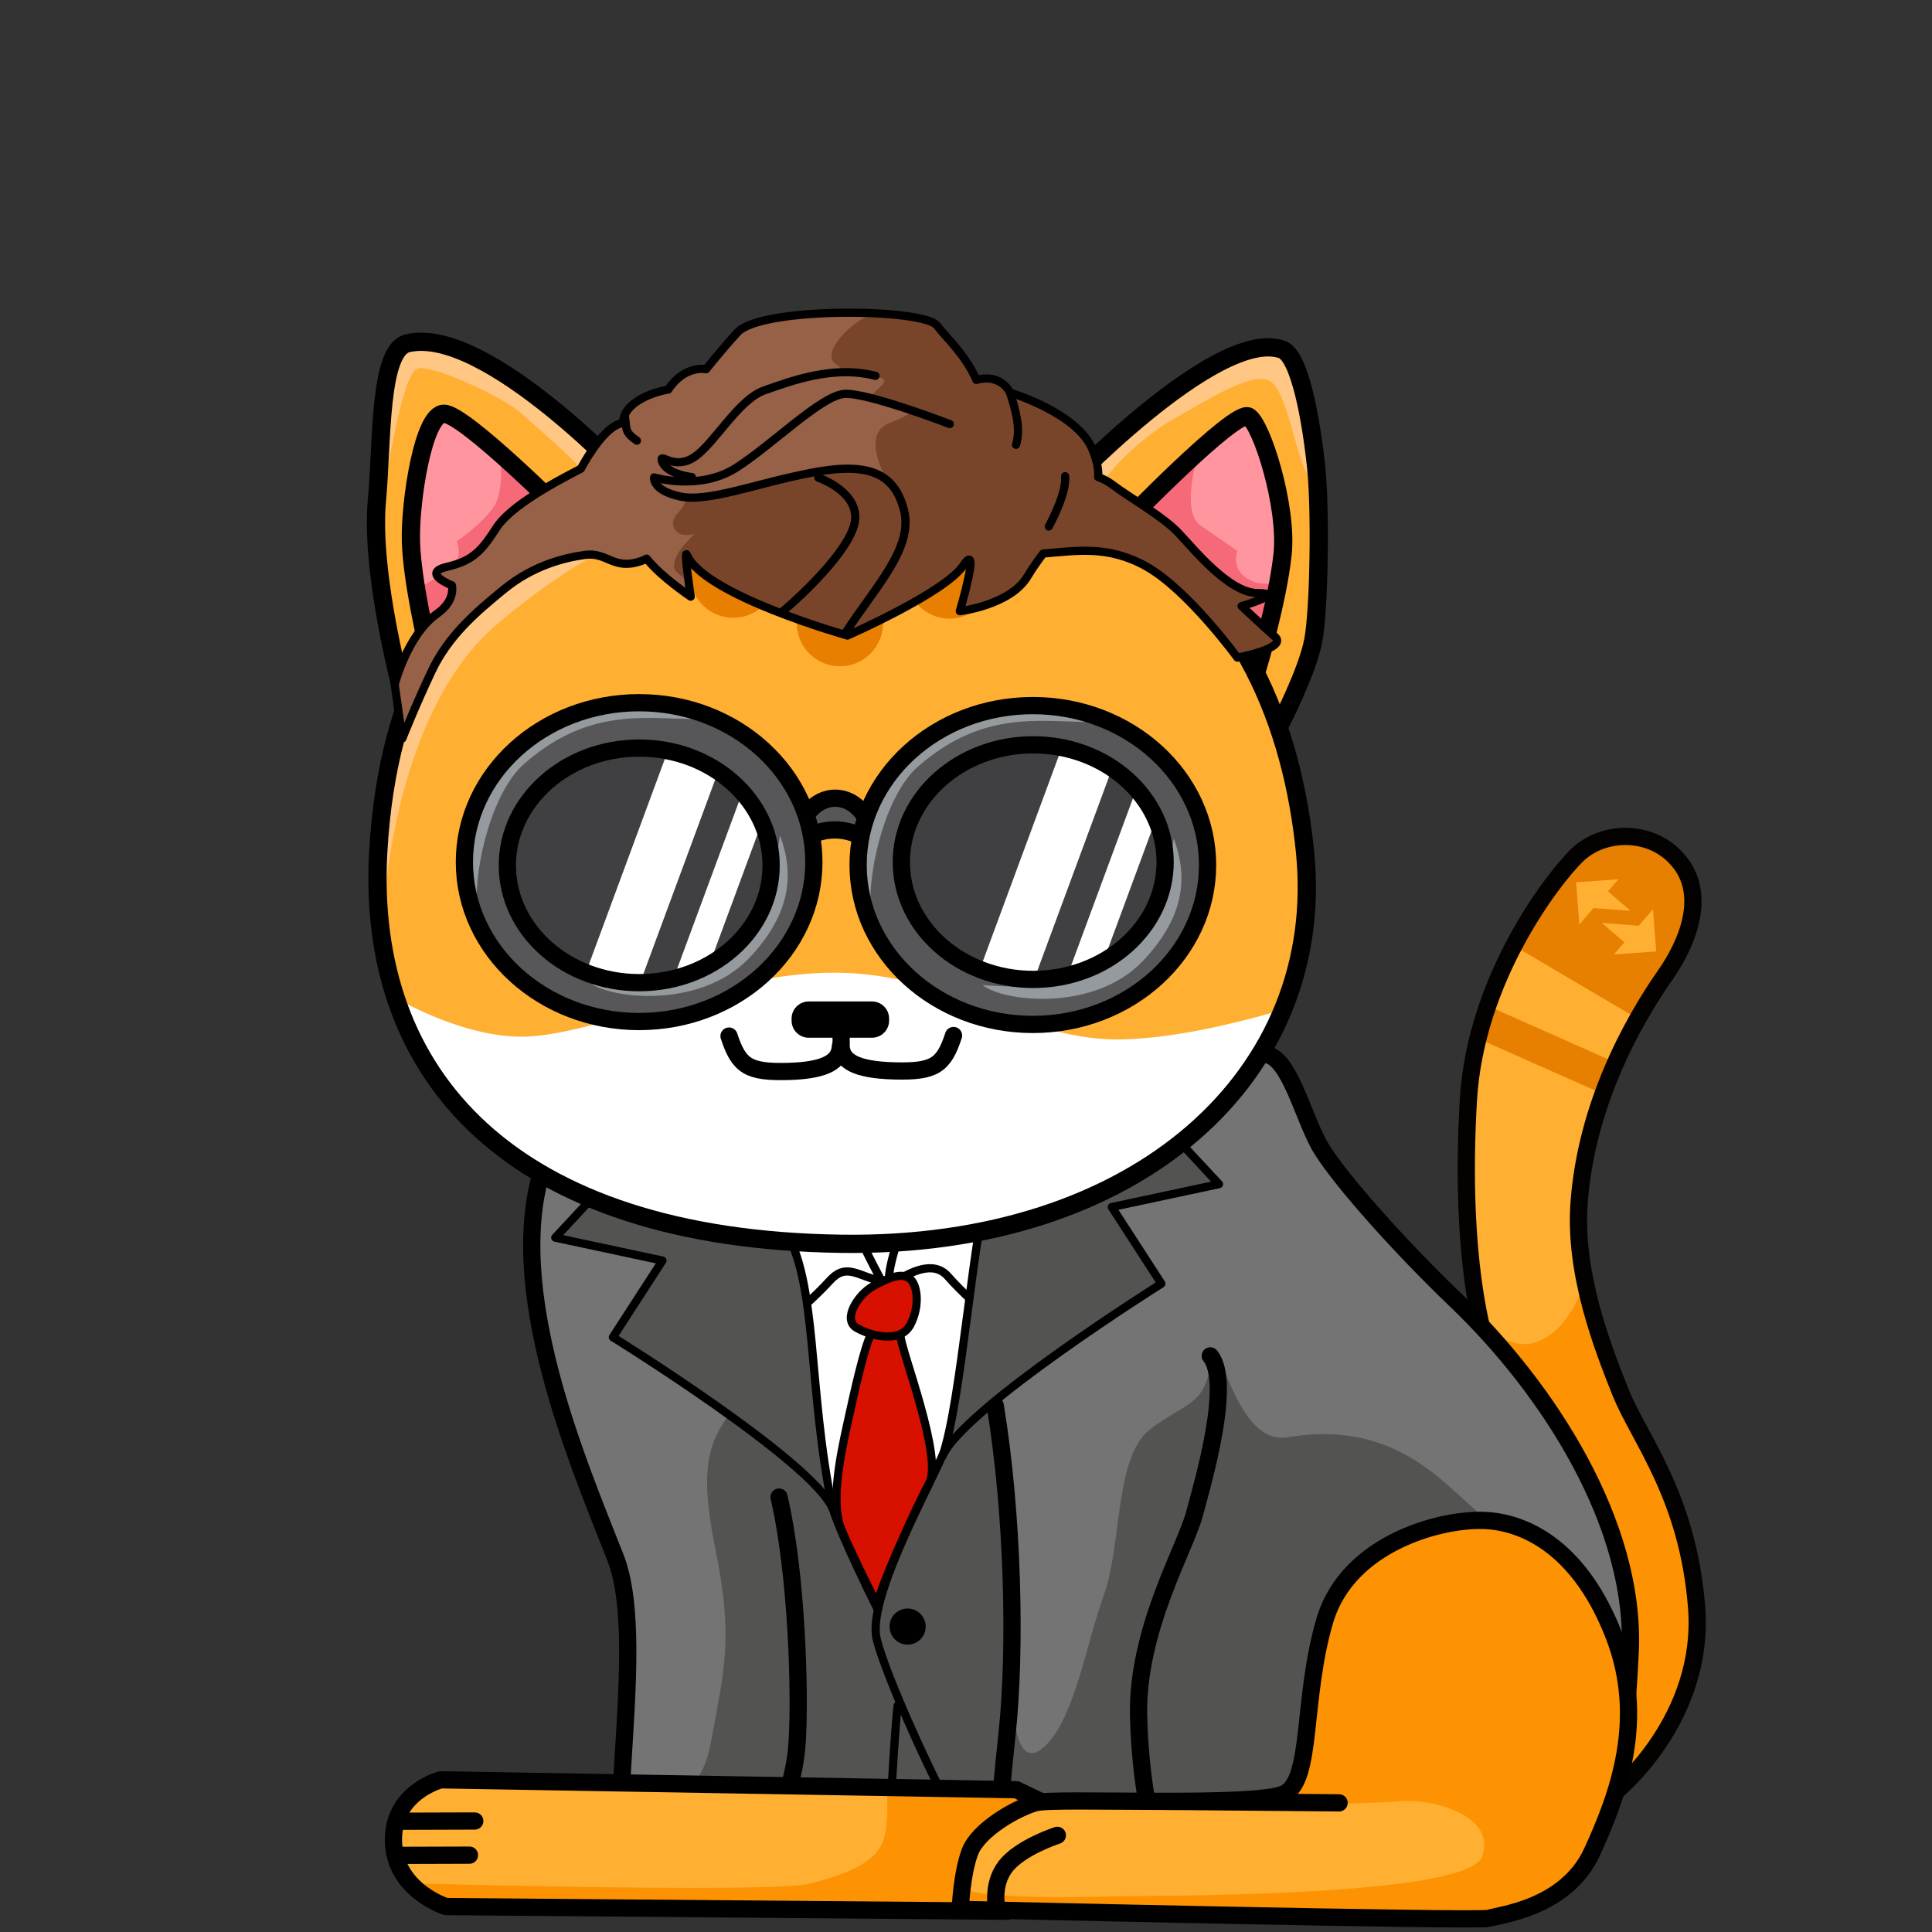 <?xml version="1.0" encoding="UTF-8" standalone="no"?><!DOCTYPE svg PUBLIC "-//W3C//DTD SVG 1.1//EN" "http://www.w3.org/Graphics/SVG/1.1/DTD/svg11.dtd"><svg width="100%" height="100%" viewBox="0 0 250 250" version="1.1" xmlns="http://www.w3.org/2000/svg" xmlns:xlink="http://www.w3.org/1999/xlink" xml:space="preserve" xmlns:serif="http://www.serif.com/" style="fill-rule:evenodd;clip-rule:evenodd;stroke-linecap:round;stroke-linejoin:round;stroke-miterlimit:1.5;"><rect x="0" y="0" width="250" height="250" fill="#333333" stroke="none"/><rect id="zeek-banker" x="0" y="0" width="250" height="250" style="fill:none;"/><g id="Zeek"><path id="Tail" d="M209.219,231.689c0,-0 11.439,-9.294 10.32,-23.703c-1.119,-14.41 -7.481,-21.917 -9.833,-27.807c-2.352,-5.89 -6.06,-15.38 -5.369,-24.597c0.926,-12.342 6.633,-22.971 11.186,-29.473c2.567,-3.665 6.076,-10.895 0.796,-15.643c-3.501,-3.15 -9.129,-2.881 -12.31,0.261c-3.181,3.141 -13.081,15.995 -14,31.618c-1.201,20.399 1.778,33.807 5.18,38.268c3.402,4.462 12.942,21.767 12.506,27.236c-0.436,5.469 1.524,23.84 1.524,23.84Z" style="fill:#fd9203;"/><clipPath id="_clip1"><path id="Tail1" serif:id="Tail" d="M209.219,231.689c0,-0 11.439,-9.294 10.32,-23.703c-1.119,-14.41 -7.481,-21.917 -9.833,-27.807c-2.352,-5.89 -6.06,-15.38 -5.369,-24.597c0.926,-12.342 6.633,-22.971 11.186,-29.473c2.567,-3.665 6.076,-10.895 0.796,-15.643c-3.501,-3.15 -9.129,-2.881 -12.31,0.261c-3.181,3.141 -13.081,15.995 -14,31.618c-1.201,20.399 1.778,33.807 5.18,38.268c3.402,4.462 12.942,21.767 12.506,27.236c-0.436,5.469 1.524,23.84 1.524,23.84Z"/></clipPath><g clip-path="url(#_clip1)"><path d="M190.373,170.083c3.77,3.501 6.993,5.477 10.865,2.117c3.872,-3.359 5.826,-12.246 6.725,-15.364c0.898,-3.118 6.632,-20.482 10.661,-24.901c4.03,-4.418 9.245,-29.911 0.778,-31.278c-8.466,-1.367 -20.581,1.267 -27.214,10.762c-6.632,9.495 -5.585,55.163 -1.815,58.664Z" style="fill:#ffaf32;"/><path d="M194.541,121.581l19.674,11.596c0,0 17.729,-23.517 6.456,-27.802c-11.272,-4.285 -18.803,2.026 -21.906,5.819c-3.103,3.793 -4.224,10.387 -4.224,10.387Z" style="fill:#e77f00;"/><path d="M210.639,138.202l-1.773,3.994l-22.059,-9.792l1.773,-3.994l22.059,9.792Z" style="fill:#e77f00;"/><g><path d="M214.312,123.114l-0.414,-5.468l-1.85,2.143l-4.774,-0.371l2.92,2.52l-1.351,1.565l5.469,-0.389Z" style="fill:#ffaf32;"/><path d="M203.947,114.168l0.414,5.468l1.839,-2.131l4.789,0.355l-2.92,-2.52l1.351,-1.566l-5.473,0.394Z" style="fill:#ffaf32;"/></g></g><path id="Tail2" serif:id="Tail" d="M209.219,231.689c0,-0 11.439,-9.294 10.32,-23.703c-1.119,-14.41 -7.481,-21.917 -9.833,-27.807c-2.352,-5.89 -6.06,-15.38 -5.369,-24.597c0.926,-12.342 6.633,-22.971 11.186,-29.473c2.567,-3.665 6.076,-10.895 0.796,-15.643c-3.501,-3.15 -9.129,-2.881 -12.31,0.261c-3.181,3.141 -13.081,15.995 -14,31.618c-1.201,20.399 1.778,33.807 5.18,38.268c3.402,4.462 12.942,21.767 12.506,27.236c-0.436,5.469 1.524,23.84 1.524,23.84Z" style="fill:none;stroke:#040200;stroke-width:2.23px;"/><path id="Body" d="M137.003,246.249c-17.326,-0.251 -48.74,-0.664 -53.822,-0.737c-6.928,-0.099 1.218,-31.81 -3.533,-43.933c-4.75,-12.124 -14.675,-34.978 -9.276,-50.853c5.399,-15.875 36.509,-2.977 52.136,-6.169c15.628,-3.191 30.032,-8.981 41.226,-8.115c3.181,0.246 4.976,8.562 7.29,12.265c2.672,4.278 10.337,12.829 17.422,19.609c11.808,11.299 23.303,28.928 22.495,45.529c-0.807,16.602 -2.636,32.871 -26.399,32.763c-18.759,-0.086 -37.029,-0.207 -47.539,-0.359Z" style="fill:#535351;"/><clipPath id="_clip2"><path id="Body1" serif:id="Body" d="M137.003,246.249c-17.326,-0.251 -48.74,-0.664 -53.822,-0.737c-6.928,-0.099 1.218,-31.81 -3.533,-43.933c-4.75,-12.124 -14.675,-34.978 -9.276,-50.853c5.399,-15.875 36.509,-2.977 52.136,-6.169c15.628,-3.191 30.032,-8.981 41.226,-8.115c3.181,0.246 4.976,8.562 7.29,12.265c2.672,4.278 10.337,12.829 17.422,19.609c11.808,11.299 23.303,28.928 22.495,45.529c-0.807,16.602 -2.636,32.871 -26.399,32.763c-18.759,-0.086 -37.029,-0.207 -47.539,-0.359Z"/></clipPath><g clip-path="url(#_clip2)"><path d="M66.484,144.955c-2.594,5.636 -6.855,21.175 -3.816,28.961c3.038,7.787 4.26,13.439 10.467,19.524c6.206,6.086 6.78,19.674 7.058,24.576c0.278,4.902 -2.631,13.722 1.259,13.205c3.891,-0.517 8.874,3.368 10.541,-5.802c1.668,-9.17 2.965,-13.222 0.593,-24.893c-2.371,-11.671 -0.759,-14.722 3.742,-19.907c4.502,-5.186 23.428,9.587 26.548,4.902c6.012,-9.029 7.91,0.018 7.428,3.017c0,0 2.001,22.142 1.167,26.41c-0.833,4.269 -0.518,14.656 3.502,11.221c4.02,-3.434 5.52,-13.271 7.873,-19.79c2.353,-6.52 1.334,-17.874 6.002,-21.442c4.669,-3.568 6.929,-2.884 7.855,-8.57c0.926,-5.685 2.798,10.766 9.853,9.612c9.617,-1.573 15.694,1.692 20.788,6.194c5.095,4.502 12.264,11.538 16.988,14.356c4.724,2.817 8.726,12.804 8.726,12.804c-0,0 6.187,-24.942 -2.927,-37.731c-9.115,-12.788 -28.733,-43.049 -36.588,-47.934c-7.855,-4.886 -19.47,0.116 -19.47,0.116c-0,0 -84.996,5.536 -87.589,11.171Z" style="fill:#747474;"/><path d="M101.898,160.738c-1.108,2.14 4.294,30.122 4.294,30.122c1.57,5.921 4.069,11.552 7.326,16.945c0,0 3.196,-9.457 4.822,-11.926c1.626,-2.468 8.931,-20.766 9.643,-26.027c0.712,-5.261 5.586,-13.77 0.153,-14.913c-5.432,-1.143 -25.131,3.659 -26.238,5.799Z" style="fill:#fff;"/><path d="M112.721,172.614c-0.919,1.814 -2.147,7.36 -3.155,11.984c-0.81,3.716 -2.093,9.887 -0.72,13.239c1.374,3.353 4.736,9.956 4.736,9.956c-0.477,-0.778 5.257,-13.422 6.628,-15.8c1.897,-3.291 -3.639,-17.288 -3.678,-19.118c-0.038,-1.829 -2.893,-2.074 -3.811,-0.261Z" style="fill:#d81000;stroke:#000;stroke-width:1.06px;"/><path d="M128.781,181.882c2.315,14.017 2.712,31.607 1.521,42.599c-1.191,10.993 -0.648,9.349 -1.058,11.767c-0.41,2.417 14.145,5.764 14.145,5.764l6.815,-1.167c0,-0 -2.633,-7.718 -2.871,-18.817c-0.239,-11.099 6.007,-21.603 7.211,-26.057c1.205,-4.455 4.883,-17.078 2.065,-20.52" style="fill:none;stroke:#000;stroke-width:2.23px;"/><path d="M100.807,193.72c2.316,9.968 2.752,25.402 2.342,31.726c-0.41,6.324 -2.884,10.028 -2.884,10.028" style="fill:none;stroke:#000;stroke-width:2.23px;"/><path d="M115.736,165.913c1.939,-1.251 5.026,-2.907 6.905,-0.771c1.879,2.136 4.417,4.331 4.417,4.331l2.478,-12.756l-12.987,2.531c-0,0 -2.753,7.916 -0.813,6.665Z" style="fill:none;stroke:#000;stroke-width:1.06px;"/><path d="M114.119,165.857c-3.344,-0.898 -4.668,-2.431 -6.773,-0.112c-2.104,2.319 -4.406,4.149 -4.406,4.149l-1.604,-11.842l9.34,1.008c-0,0 1.849,3.818 3.443,6.797Z" style="fill:none;stroke:#000;stroke-width:1.06px;"/><path d="M112.901,166.482c-1.824,1.014 -3.972,4.242 -2.038,5.35c1.933,1.107 5.664,1.988 6.927,-0.391c1.264,-2.378 0.984,-5.28 -0.143,-6.047c-1.126,-0.766 -2.922,0.074 -4.746,1.088Z" style="fill:#d81000;stroke:#000;stroke-width:1.06px;"/><path d="M80.332,151.039l-8.482,9.111l13.873,2.967l-6.416,9.915c-0,0 25.837,16.015 28.43,22.172c-3.299,-15.923 -1.826,-29.41 -6.411,-36.491c-4.586,-7.08 -20.994,-7.674 -20.994,-7.674Z" style="fill:#535351;stroke:#000;stroke-width:1.06px;"/><path d="M149.256,144.114l8.483,9.111l-13.874,2.966l6.417,9.916c-0,-0 -25.744,16.186 -28.337,22.344c2.489,-7.004 3.97,-29.505 6.318,-36.663c2.628,-8.016 20.993,-7.674 20.993,-7.674Z" style="fill:#535351;stroke:#000;stroke-width:1.06px;"/><circle cx="117.447" cy="210.479" r="1.992" style="stroke:#000;stroke-width:0.69px;"/></g><path id="Body2" serif:id="Body" d="M137.003,246.249c-17.326,-0.251 -48.74,-0.664 -53.822,-0.737c-6.928,-0.099 1.218,-31.81 -3.533,-43.933c-4.75,-12.124 -14.675,-34.978 -9.276,-50.853c5.399,-15.875 36.509,-2.977 52.136,-6.169c15.628,-3.191 30.032,-8.981 41.226,-8.115c3.181,0.246 4.976,8.562 7.29,12.265c2.672,4.278 10.337,12.829 17.422,19.609c11.808,11.299 23.303,28.928 22.495,45.529c-0.807,16.602 -2.636,32.871 -26.399,32.763c-18.759,-0.086 -37.029,-0.207 -47.539,-0.359Z" style="fill:none;stroke:#000;stroke-width:2.23px;"/><path d="M121.979,188.28c-2.417,5.458 -9.826,18.864 -8.522,23.887c1.304,5.024 6.771,16.711 8.178,19.348" style="fill:none;stroke:#000;stroke-width:1.06px;"/><path d="M107.72,195.034c0.835,3.165 5.869,13.249 5.869,13.249" style="fill:none;stroke:#000;stroke-width:1.06px;"/><path id="Left-Leg" serif:id="Left Leg" d="M131.517,231.586l-74.476,-1.28c-0,-0 -6.267,1.599 -6.128,7.95c0.139,6.351 6.785,8.451 6.785,8.451l72.65,0.604l5.583,-13.596l-4.414,-2.129Z" style="fill:#fd9203;"/><clipPath id="_clip3"><path id="Left-Leg1" serif:id="Left Leg" d="M131.517,231.586l-74.476,-1.28c-0,-0 -6.267,1.599 -6.128,7.95c0.139,6.351 6.785,8.451 6.785,8.451l72.65,0.604l5.583,-13.596l-4.414,-2.129Z"/></clipPath><g clip-path="url(#_clip3)"><path d="M49.004,243.6c-0,0 50.612,1.446 55.721,0.159c5.11,-1.286 8.828,-2.862 9.662,-5.884c0.835,-3.022 0.222,-8.15 0.222,-8.15l-63.588,-3.551l-4.534,12.56l2.517,4.866Z" style="fill:#ffaf32;"/><path d="M60.746,240.055l-12.887,0.039" style="fill:none;stroke:#000;stroke-width:2.23px;"/><path d="M61.435,235.638l-12.887,0.04" style="fill:none;stroke:#000;stroke-width:2.23px;"/></g><path id="Left-Leg2" serif:id="Left Leg" d="M131.517,231.586l-74.476,-1.28c-0,-0 -6.267,1.599 -6.128,7.95c0.139,6.351 6.785,8.451 6.785,8.451l72.65,0.604l5.583,-13.596l-4.414,-2.129Z" style="fill:none;stroke:#000;stroke-width:2.23px;"/><path id="Right-Lef" serif:id="Right Lef" d="M192.352,196.759c-5.644,-0.345 -17.922,2.818 -20.915,12.921c-2.992,10.103 -1.57,20.56 -5.183,22.387c-3.614,1.827 -29.693,0.508 -32.226,1.199c-2.533,0.692 -7.422,3.496 -8.508,6.338c-1.086,2.843 -1.266,7.47 -1.266,7.47c-0,-0 67.367,1.588 68.463,1.152c1.095,-0.435 9.912,-1.208 13.298,-8.592c3.386,-7.384 7.014,-17.141 2.85,-27.936c-4.164,-10.794 -10.87,-14.593 -16.513,-14.939Z" style="fill:#fd9203;"/><clipPath id="_clip4"><path id="Right-Lef1" serif:id="Right Lef" d="M192.352,196.759c-5.644,-0.345 -17.922,2.818 -20.915,12.921c-2.992,10.103 -1.57,20.56 -5.183,22.387c-3.614,1.827 -29.693,0.508 -32.226,1.199c-2.533,0.692 -7.422,3.496 -8.508,6.338c-1.086,2.843 -1.266,7.47 -1.266,7.47c-0,-0 67.367,1.588 68.463,1.152c1.095,-0.435 9.912,-1.208 13.298,-8.592c3.386,-7.384 7.014,-17.141 2.85,-27.936c-4.164,-10.794 -10.87,-14.593 -16.513,-14.939Z"/></clipPath><g clip-path="url(#_clip4)"><path d="M124.517,244.104c0.729,1.633 14.709,1.442 19.426,1.294c4.717,-0.147 46.135,0.217 47.887,-5.224c1.751,-5.441 -6.722,-7.478 -10.731,-7.097c-4.009,0.382 -21.31,0.541 -24.383,0.808c-3.073,0.268 -21.038,-1.9 -23.592,-0.87c-2.555,1.03 -10.505,6.841 -8.607,11.089Z" style="fill:#ffaf32;"/><path d="M150.589,233.093l22.687,0.196" style="fill:none;stroke:#000;stroke-width:2.23px;"/><path d="M129.025,247.184c-0,0 -0.811,-3.162 1.071,-5.646c1.883,-2.484 6.725,-4.046 6.725,-4.046" style="fill:none;stroke:#000;stroke-width:2.23px;"/></g><path id="Right-Lef2" serif:id="Right Lef" d="M192.352,196.759c-5.644,-0.345 -17.922,2.818 -20.915,12.921c-2.992,10.103 -1.57,20.56 -5.183,22.387c-3.614,1.827 -29.693,0.508 -32.226,1.199c-2.533,0.692 -7.422,3.496 -8.508,6.338c-1.086,2.843 -1.266,7.47 -1.266,7.47c-0,-0 67.367,1.588 68.463,1.152c1.095,-0.435 9.912,-1.208 13.298,-8.592c3.386,-7.384 7.014,-17.141 2.85,-27.936c-4.164,-10.794 -10.87,-14.593 -16.513,-14.939Z" style="fill:none;stroke:#000;stroke-width:2.23px;"/><g id="Head"><g id="Face"><path id="Face-Colors" serif:id="Face Colors" d="M108.905,160.946c33.043,0.46 58.186,-16.973 59.816,-42.678c1.089,-17.185 -3.514,-24.5 -3.273,-25.03c2.817,-6.215 6.427,-10.392 5.854,-21.75c-0.488,-9.644 -1.174,-25.222 -6.419,-26.852c-5.767,-1.791 -28.687,18.624 -28.687,18.624c-0,0 -10.782,-3.776 -26.52,-4.235c-10.572,-0.308 -27.862,3.852 -27.862,3.852c0,-0 -20.663,-21.416 -28.881,-18.407c-5.305,1.942 -4.168,18.957 -3.928,28.327c0.192,7.45 2.816,16.882 2.825,19.824c0.01,2.943 -3.277,8.015 -3.001,24.201c0.501,29.245 27.033,43.665 60.076,44.124Z" style="fill:#ffaf32;"/><clipPath id="_clip5"><path id="Face-Colors1" serif:id="Face Colors" d="M108.905,160.946c33.043,0.46 58.186,-16.973 59.816,-42.678c1.089,-17.185 -3.514,-24.5 -3.273,-25.03c2.817,-6.215 6.427,-10.392 5.854,-21.75c-0.488,-9.644 -1.174,-25.222 -6.419,-26.852c-5.767,-1.791 -28.687,18.624 -28.687,18.624c-0,0 -10.782,-3.776 -26.52,-4.235c-10.572,-0.308 -27.862,3.852 -27.862,3.852c0,-0 -20.663,-21.416 -28.881,-18.407c-5.305,1.942 -4.168,18.957 -3.928,28.327c0.192,7.45 2.816,16.882 2.825,19.824c0.01,2.943 -3.277,8.015 -3.001,24.201c0.501,29.245 27.033,43.665 60.076,44.124Z"/></clipPath><g clip-path="url(#_clip5)"><path d="M123.274,46.512l-0.407,27.952" style="fill:none;stroke:#e87f00;stroke-width:11.17px;"/><path d="M95.291,46.404l-0.407,27.952" style="fill:none;stroke:#e87f00;stroke-width:11.17px;"/><path d="M109.093,52.673l-0.408,27.952" style="fill:none;stroke:#e87f00;stroke-width:11.17px;"/><path d="M46.264,126.142c-0,0 12.402,8.929 22.943,7.928c10.541,-1 25.751,-8.728 40.219,-8.178c14.469,0.55 23.38,8.987 36.033,8.603c12.652,-0.383 29.14,-6.685 29.14,-6.685c0,-0 -14.542,22 -20.35,26.301c-5.808,4.302 -47.842,12.305 -55.558,10.379c-7.716,-1.926 -38.626,-12.955 -44.86,-21.183c-6.234,-8.228 -7.567,-17.165 -7.567,-17.165Z" style="fill:#fff;"/><path d="M108.444,64.777c28.002,-0.1 43.255,9.529 42.535,8.612c-3.235,-4.124 -8.985,-4.318 -9.402,-7.853c-0.381,-3.232 6.679,-9.345 10.319,-11.338c3.64,-1.992 9.902,-6.144 12.32,-4.951c2.417,1.192 3.445,10.153 5.085,12.238c1.639,2.084 4.946,-9.279 4.946,-9.279c0,-0 -0.852,-18.399 -11.449,-13.722c-10.596,4.677 -24.148,23.084 -27.334,21.958c-3.186,-1.125 -19.081,-4.718 -24.963,-4.326c-5.882,0.392 -26.399,3.61 -26.399,3.61c-0,-0 -24.194,-18.257 -29.011,-17.849c-4.817,0.409 -6.956,0.442 -6.956,4.327c-0,3.885 1.685,16.806 1.685,16.806c0,0 2.14,-14.814 4.234,-15.331c2.093,-0.517 11.485,3.935 13.477,5.869c1.991,1.934 10.578,8.678 9.93,11.146c-0.649,2.468 -8.809,6.002 -11.208,7.995c-2.399,1.992 -10.708,11.479 -12.338,15.906c-1.631,4.426 -5.438,14.439 -5.364,19.574c0.075,5.135 1.149,9.145 1.149,9.145c0,-0 1.241,-25.276 14.672,-36.581c13.431,-11.304 24.371,-15.885 44.072,-15.956Z" style="fill:#ffc783;"/><clipPath id="_clip6"><path d="M108.444,64.777c28.002,-0.1 43.255,9.529 42.535,8.612c-3.235,-4.124 -8.985,-4.318 -9.402,-7.853c-0.381,-3.232 6.679,-9.345 10.319,-11.338c3.64,-1.992 9.902,-6.144 12.32,-4.951c2.417,1.192 3.445,10.153 5.085,12.238c1.639,2.084 4.946,-9.279 4.946,-9.279c0,-0 -0.852,-18.399 -11.449,-13.722c-10.596,4.677 -24.148,23.084 -27.334,21.958c-3.186,-1.125 -19.081,-4.718 -24.963,-4.326c-5.882,0.392 -26.399,3.61 -26.399,3.61c-0,-0 -24.194,-18.257 -29.011,-17.849c-4.817,0.409 -6.956,0.442 -6.956,4.327c-0,3.885 1.685,16.806 1.685,16.806c0,0 2.14,-14.814 4.234,-15.331c2.093,-0.517 11.485,3.935 13.477,5.869c1.991,1.934 10.578,8.678 9.93,11.146c-0.649,2.468 -8.809,6.002 -11.208,7.995c-2.399,1.992 -10.708,11.479 -12.338,15.906c-1.631,4.426 -5.438,14.439 -5.364,19.574c0.075,5.135 1.149,9.145 1.149,9.145c0,-0 1.241,-25.276 14.672,-36.581c13.431,-11.304 24.371,-15.885 44.072,-15.956Z"/></clipPath><g clip-path="url(#_clip6)"><path d="M109.093,52.673l-0.408,27.952" style="fill:none;stroke:#ffaf32;stroke-width:11.17px;"/><path d="M95.291,46.404l-0.407,27.952" style="fill:none;stroke:#ffaf32;stroke-width:11.17px;"/><path d="M123.274,46.512l-0.407,27.952" style="fill:none;stroke:#ffaf32;stroke-width:11.17px;"/></g></g><path d="M145.894,68.671c1.525,-3.624 10.11,-12.851 16.034,-14.856c-0,-0 4.52,9.77 3.964,14.314c-0.556,4.543 -3.427,17.84 -3.427,17.84c-0,-0 -6.993,-9.317 -9.217,-11.555c-3.371,-3.393 -7.354,-5.743 -7.354,-5.743Z" style="fill:#f66978;"/><clipPath id="_clip7"><path d="M145.894,68.671c1.525,-3.624 10.11,-12.851 16.034,-14.856c-0,-0 4.52,9.77 3.964,14.314c-0.556,4.543 -3.427,17.84 -3.427,17.84c-0,-0 -6.993,-9.317 -9.217,-11.555c-3.371,-3.393 -7.354,-5.743 -7.354,-5.743Z"/></clipPath><g clip-path="url(#_clip7)"><path d="M162.039,54.015l-7.216,5.585c0,0 -1.908,6.661 0.436,8.32c2.343,1.659 4.872,3.368 4.872,3.368c-0,0 -0.899,2.193 1.185,3.535c2.084,1.342 4.122,0.375 4.122,0.375c0,0 0.852,-8.161 0.065,-11.996c-0.787,-3.835 -3.464,-9.187 -3.464,-9.187Z" style="fill:#ff969f;"/></g><path d="M72.404,67.562c-1.525,-3.624 -9.832,-12.059 -15.756,-14.064c0,0 -3.881,10.771 -3.946,14.581c-0.078,4.576 2.325,15.422 2.325,15.422c0,0 7.799,-7.958 10.023,-10.195c3.371,-3.393 7.354,-5.744 7.354,-5.744Z" style="fill:#f66978;"/><clipPath id="_clip8"><path d="M72.404,67.562c-1.525,-3.624 -9.832,-12.059 -15.756,-14.064c0,0 -3.881,10.771 -3.946,14.581c-0.078,4.576 2.325,15.422 2.325,15.422c0,0 7.799,-7.958 10.023,-10.195c3.371,-3.393 7.354,-5.744 7.354,-5.744Z"/></clipPath><g clip-path="url(#_clip8)"><path d="M64.53,56.716c-0,0 1.046,6.411 -0.639,8.853c-1.686,2.443 -4.789,4.452 -4.789,4.452c-0,0 1.185,2.801 -1.529,4.152c-2.714,1.35 -4.881,3.434 -5.761,1.117c-0.88,-2.318 1.723,-19.399 4.224,-21.992c2.501,-2.593 8.494,3.418 8.494,3.418Z" style="fill:#ff969f;"/></g><g id="Face-Outline" serif:id="Face Outline"><path id="Face1" serif:id="Face" d="M145.188,68.035c15.549,9.569 22.006,25.775 23.673,42.112c2.956,28.947 -21.625,51.328 -59.956,50.799c-42.768,-0.59 -61.632,-21.715 -59.957,-50.799c1.223,-21.222 9.514,-35.48 24.367,-43.359" style="fill:none;stroke:#000;stroke-width:2.36px;"/><path d="M73.315,66.788c0,0 -13.159,-13.177 -15.849,-13.25c-2.69,-0.074 -4.432,11.384 -4.291,16.533c0.141,5.148 2.143,13.551 2.143,13.551" style="fill:none;stroke:#000;stroke-width:2.36px;"/><path d="M145.188,68.035c0,0 14.65,-15.151 16.369,-14.131c1.719,1.021 5.061,11.645 4.409,17.8c-0.652,6.156 -3.271,14.824 -3.271,14.824" style="fill:none;stroke:#000;stroke-width:2.36px;"/><path d="M136.92,63.944c-0,0 20.397,-21.683 28.964,-18.723c2.298,0.794 3.777,8.998 4.439,15.366c0.548,5.269 0.386,18.28 -0.393,22.322c-0.778,4.041 -4.231,10.704 -4.231,10.704" style="fill:none;stroke:#000;stroke-width:2.36px;"/><path d="M82.354,63.027c-0,-0 -19.386,-21.038 -29.623,-18.606c-3.735,0.887 -3.253,12.766 -3.958,20.334c-0.909,9.772 3.519,25.808 3.519,25.808" style="fill:none;stroke:#000;stroke-width:2.36px;"/><path d="M82.354,63.027c7.612,-2.424 16.477,-3.634 26.551,-3.679c11.17,-0.049 20.411,1.631 28.015,4.596" style="fill:none;stroke:#000;stroke-width:2.36px;"/></g></g><g id="Grin"><path d="M123.387,133.997c-1.269,3.872 -2.464,4.711 -7.625,4.577c-5.16,-0.134 -6.825,-1.318 -6.919,-3.183l-0.001,-1.727" style="fill:none;stroke:#000;stroke-width:2.23px;"/><path d="M94.336,134.067c1.269,3.872 2.464,4.711 7.624,4.577c5.161,-0.134 6.693,-1.393 6.787,-3.258" style="fill:none;stroke:#000;stroke-width:2.23px;"/><path d="M112.836,129.59c0.587,0 1.15,0.233 1.565,0.648c0.415,0.416 0.649,0.979 0.649,1.566c-0,0.088 -0,0.176 -0,0.263c-0,0.588 -0.234,1.151 -0.649,1.566c-0.415,0.415 -0.978,0.648 -1.565,0.648c-2.303,0 -5.888,0 -8.191,0c-0.588,0 -1.151,-0.233 -1.566,-0.648c-0.415,-0.415 -0.648,-0.978 -0.648,-1.566c-0,-0.087 -0,-0.175 -0,-0.263c-0,-0.587 0.233,-1.15 0.648,-1.566c0.415,-0.415 0.978,-0.648 1.566,-0.648c2.303,0 5.888,0 8.191,0Z"/></g><g id="Glasses"><path d="M112.877,109.186c-1.116,-0.979 -2.881,-1.78 -4.801,-1.794c-1.92,-0.014 -3.696,0.761 -4.826,1.724c0.023,-3.236 2.199,-5.848 4.856,-5.829c2.657,0.019 4.795,2.662 4.771,5.899Z" style="fill:#575759;stroke:#000;stroke-width:2.23px;"/><g id="Left-Lens" serif:id="Left Lens"><ellipse cx="82.703" cy="111.558" rx="22.61" ry="20.629" style="fill:#575759;"/><clipPath id="_clip9"><ellipse cx="82.703" cy="111.558" rx="22.61" ry="20.629"/></clipPath><g clip-path="url(#_clip9)"><path d="M76.192,127.103c4.229,0.226 13.169,0.977 17.804,-3.329c3.823,-3.552 6.093,-9.606 6.938,-15.65c1.998,5.329 1.157,10.423 -4.015,15.871c-6.197,6.526 -17.812,5.343 -20.727,3.108Z" style="fill:#959a9e;"/><path d="M92.131,93.039c-7.631,0.28 -15.254,-2.137 -24.324,5.812c-3.924,3.44 -6.439,12.655 -6.122,18.749c-2.972,-4.853 -1.552,-11.716 2.896,-17.769c8.486,-11.551 24.265,-8.434 27.55,-6.792Z" style="fill:#959a9e;"/></g><ellipse cx="82.703" cy="111.558" rx="22.61" ry="20.629" style="fill:none;stroke:#000;stroke-width:2.23px;"/><ellipse cx="82.717" cy="111.978" rx="17.067" ry="15.177" style="fill:#404042;"/><clipPath id="_clip10"><ellipse cx="82.717" cy="111.978" rx="17.067" ry="15.177"/></clipPath><g clip-path="url(#_clip10)"><path d="M93.99,96.975l-12.925,34.968l-6.602,-2.44l12.926,-34.968l6.601,2.44Z" style="fill:#fff;"/><path d="M101.516,98.513l-12.925,34.968l-3.493,-1.291l12.926,-34.967l3.492,1.29Z" style="fill:#fff;"/></g><ellipse cx="82.717" cy="111.978" rx="17.067" ry="15.177" style="fill:none;stroke:#000;stroke-width:2.23px;"/></g><g id="Right-Lens" serif:id="Right Lens"><ellipse cx="133.649" cy="111.933" rx="22.61" ry="20.629" style="fill:#575759;"/><clipPath id="_clip11"><ellipse cx="133.649" cy="111.933" rx="22.61" ry="20.629"/></clipPath><g clip-path="url(#_clip11)"><path d="M127.138,127.478c4.229,0.226 13.169,0.977 17.803,-3.329c3.824,-3.552 6.094,-9.606 6.939,-15.649c1.997,5.328 1.156,10.423 -4.016,15.87c-6.196,6.526 -17.812,5.344 -20.726,3.108Z" style="fill:#959a9e;"/><path d="M143.077,93.414c-7.632,0.281 -15.255,-2.137 -24.324,5.812c-3.925,3.44 -6.439,12.655 -6.123,18.749c-2.971,-4.853 -1.551,-11.716 2.896,-17.769c8.486,-11.551 24.265,-8.434 27.551,-6.792Z" style="fill:#959a9e;"/></g><ellipse cx="133.649" cy="111.933" rx="22.61" ry="20.629" style="fill:none;stroke:#000;stroke-width:2.23px;"/><ellipse cx="133.699" cy="111.558" rx="17.067" ry="15.177" style="fill:#404042;"/><clipPath id="_clip12"><ellipse cx="133.699" cy="111.558" rx="17.067" ry="15.177"/></clipPath><g clip-path="url(#_clip12)"><path d="M144.972,96.555l-12.925,34.967l-6.602,-2.44l12.926,-34.968l6.601,2.441Z" style="fill:#fff;"/><path d="M152.498,98.093l-12.925,34.967l-3.492,-1.29l12.925,-34.968l3.492,1.291Z" style="fill:#fff;"/></g><ellipse cx="133.699" cy="111.558" rx="17.067" ry="15.177" style="fill:none;stroke:#000;stroke-width:2.23px;"/></g></g></g></g><path d="M116.149,220.708c-0.3,2.557 -0.762,10.495 -0.762,10.495" style="fill:none;stroke:#000;stroke-width:1.06px;"/><path d="M75.16,60.652c0.996,-1.826 3.354,-5.71 5.476,-5.906c-0.022,-2.453 3.352,-3.913 5.835,-4.338c2.153,-3.244 4.9,-2.631 4.9,-2.631c0,0 2.093,-2.648 4.088,-4.796c3.082,-3.318 24.101,-3.095 25.788,-0.85c1.182,1.573 3.637,3.708 5.098,7.031c3.22,-0.89 4.362,1.651 4.362,1.651c0,0 8.758,2.607 10.669,7.384c0.62,1.547 0.801,2.688 0.723,3.528c0.706,0.262 1.349,0.608 1.904,1.034c1.878,1.444 6.372,4.015 8.361,6.072c1.989,2.057 6.615,7.901 10.373,7.911c3.757,0.01 -2.077,1.691 -2.077,1.691c-0,-0 2.67,2.502 4.329,3.975c1.659,1.474 -4.873,2.685 -4.873,2.685c-0,0 -6.433,-8.821 -11.839,-11.827c-4.974,-2.766 -9.109,-1.954 -13.28,-1.645c-0.682,0.884 -1.393,1.892 -2.043,2.975c-2.241,3.738 -8.757,4.49 -8.757,4.49c0,-0 2.791,-9.395 0.44,-5.894c-2.352,3.5 -14.977,9.048 -14.977,9.048c0,0 -18.492,-5.201 -20.755,-10.403c-0.491,-1.127 0.472,5.37 0.472,5.37c0,-0 -3.857,-2.581 -5.648,-4.856c-0.017,-0.022 -0.034,-0.044 -0.051,-0.066c-0.207,0.11 -0.427,0.209 -0.663,0.294c-3.615,1.295 -4.417,-1.167 -7.274,-0.782c-2.856,0.386 -6.839,1.439 -10.52,4.445c-3.681,3.007 -7.197,6.013 -9.384,10.641c-2.186,4.628 -3.774,8.677 -3.774,8.677l-0.989,-6.991c0,0 1.642,-6.456 5.499,-9.167c2.434,-1.711 1.901,-3.659 1.901,-3.659c0,0 -4.087,-1.592 -0.615,-2.403c3.472,-0.811 4.549,-2.225 6.384,-5.053c1.835,-2.828 7.548,-5.874 10.185,-7.249c0.251,-0.131 0.494,-0.26 0.732,-0.386Z" style="fill:#79452a;"/><clipPath id="_clip13"><path d="M75.16,60.652c0.996,-1.826 3.354,-5.71 5.476,-5.906c-0.022,-2.453 3.352,-3.913 5.835,-4.338c2.153,-3.244 4.9,-2.631 4.9,-2.631c0,0 2.093,-2.648 4.088,-4.796c3.082,-3.318 24.101,-3.095 25.788,-0.85c1.182,1.573 3.637,3.708 5.098,7.031c3.22,-0.89 4.362,1.651 4.362,1.651c0,0 8.758,2.607 10.669,7.384c0.62,1.547 0.801,2.688 0.723,3.528c0.706,0.262 1.349,0.608 1.904,1.034c1.878,1.444 6.372,4.015 8.361,6.072c1.989,2.057 6.615,7.901 10.373,7.911c3.757,0.01 -2.077,1.691 -2.077,1.691c-0,-0 2.67,2.502 4.329,3.975c1.659,1.474 -4.873,2.685 -4.873,2.685c-0,0 -6.433,-8.821 -11.839,-11.827c-4.974,-2.766 -9.109,-1.954 -13.28,-1.645c-0.682,0.884 -1.393,1.892 -2.043,2.975c-2.241,3.738 -8.757,4.49 -8.757,4.49c0,-0 2.791,-9.395 0.44,-5.894c-2.352,3.5 -14.977,9.048 -14.977,9.048c0,0 -18.492,-5.201 -20.755,-10.403c-0.491,-1.127 0.472,5.37 0.472,5.37c0,-0 -3.857,-2.581 -5.648,-4.856c-0.017,-0.022 -0.034,-0.044 -0.051,-0.066c-0.207,0.11 -0.427,0.209 -0.663,0.294c-3.615,1.295 -4.417,-1.167 -7.274,-0.782c-2.856,0.386 -6.839,1.439 -10.52,4.445c-3.681,3.007 -7.197,6.013 -9.384,10.641c-2.186,4.628 -3.774,8.677 -3.774,8.677l-0.989,-6.991c0,0 1.642,-6.456 5.499,-9.167c2.434,-1.711 1.901,-3.659 1.901,-3.659c0,0 -4.087,-1.592 -0.615,-2.403c3.472,-0.811 4.549,-2.225 6.384,-5.053c1.835,-2.828 7.548,-5.874 10.185,-7.249c0.251,-0.131 0.494,-0.26 0.732,-0.386Z"/></clipPath><g clip-path="url(#_clip13)"><path d="M52.033,98.103c-2.132,-3.446 -6.758,-10.274 -3.61,-15.313c3.148,-5.038 6.258,-6.897 6.258,-6.897c-0,-0 2.17,-5.147 7.587,-11.832c5.416,-6.685 10.377,-7.377 13.388,-9.39c3.011,-2.012 6.988,-5.182 10.065,-8.178c3.076,-2.996 3.862,-6.403 11.987,-7.812c8.126,-1.409 9.911,-1.098 12.894,-0.168c2.984,0.929 3.599,1.359 1.116,2.689c-2.484,1.33 -5.34,4.752 -3.577,5.884c1.764,1.133 1.44,3.313 -2.582,5.874c-4.021,2.562 -17.234,6.769 -18.965,7.14c-1.73,0.371 1.791,1.736 1.791,1.736c0,-0 0.775,1.058 0.379,2.798c-0.395,1.741 -2.126,2.032 -1.576,3.585c0.549,1.553 2.719,0.841 2.719,0.841c0,-0 -4.032,3.599 -2.236,5.058c1.797,1.458 4.115,3.792 0.566,3.753c-3.549,-0.04 -3.401,-5.692 -5.906,-5.256c-2.505,0.435 -8.779,1.265 -11.762,4.064c-2.983,2.799 -16.405,24.871 -18.536,21.424Z" style="fill:#966146;"/></g><path d="M75.16,60.652c0.996,-1.826 3.354,-5.71 5.476,-5.906c-0.022,-2.453 3.352,-3.913 5.835,-4.338c2.153,-3.244 4.9,-2.631 4.9,-2.631c0,0 2.093,-2.648 4.088,-4.796c3.082,-3.318 24.101,-3.095 25.788,-0.85c1.182,1.573 3.637,3.708 5.098,7.031c3.22,-0.89 4.362,1.651 4.362,1.651c0,0 8.758,2.607 10.669,7.384c0.62,1.547 0.801,2.688 0.723,3.528c0.706,0.262 1.349,0.608 1.904,1.034c1.878,1.444 6.372,4.015 8.361,6.072c1.989,2.057 6.615,7.901 10.373,7.911c3.757,0.01 -2.077,1.691 -2.077,1.691c-0,-0 2.67,2.502 4.329,3.975c1.659,1.474 -4.873,2.685 -4.873,2.685c-0,0 -6.433,-8.821 -11.839,-11.827c-4.974,-2.766 -9.109,-1.954 -13.28,-1.645c-0.682,0.884 -1.393,1.892 -2.043,2.975c-2.241,3.738 -8.757,4.49 -8.757,4.49c0,-0 2.791,-9.395 0.44,-5.894c-2.352,3.5 -14.977,9.048 -14.977,9.048c0,0 -18.492,-5.201 -20.755,-10.403c-0.491,-1.127 0.472,5.37 0.472,5.37c0,-0 -3.857,-2.581 -5.648,-4.856c-0.017,-0.022 -0.034,-0.044 -0.051,-0.066c-0.207,0.11 -0.427,0.209 -0.663,0.294c-3.615,1.295 -4.417,-1.167 -7.274,-0.782c-2.856,0.386 -6.839,1.439 -10.52,4.445c-3.681,3.007 -7.197,6.013 -9.384,10.641c-2.186,4.628 -3.774,8.677 -3.774,8.677l-0.989,-6.991c0,0 1.642,-6.456 5.499,-9.167c2.434,-1.711 1.901,-3.659 1.901,-3.659c0,0 -4.087,-1.592 -0.615,-2.403c3.472,-0.811 4.549,-2.225 6.384,-5.053c1.835,-2.828 7.548,-5.874 10.185,-7.249c0.251,-0.131 0.494,-0.26 0.732,-0.386Z" style="fill:none;stroke:#000;stroke-width:1.06px;"/><path d="M84.842,62.069c0.91,1.773 2.497,2.414 4.981,2.465c4.645,0.096 14.188,-3.006 18.012,-3.296c3.824,-0.29 5.619,-1.015 6.461,0.112c0.842,1.127 -3.201,-5.023 0.769,-6.606c3.97,-1.582 3.208,-1.582 -0.835,-2.597c-4.043,-1.015 2.593,-2.604 -0.835,-3.475c-3.428,-0.87 -10.805,-1.041 -16.247,3.139c-5.443,4.179 -5.89,7.99 -8.204,7.838c-2.315,-0.151 -3.333,-0.296 -3.333,-0.296c0.564,1.179 1.669,1.879 3.157,2.241c-0,0 -2.145,0.283 -3.926,0.475Z" style="fill:#966146;"/><path d="M130.707,50.813c0.528,1.756 1.481,4.505 0.763,6.74" style="fill:none;stroke:#000;stroke-width:1.06px;"/><path d="M135.718,68.134c1.509,-2.888 2.22,-5.057 2.11,-6.52" style="fill:none;stroke:#000;stroke-width:1.06px;"/><path d="M80.875,53.953c0.212,1.642 -0.029,1.978 1.538,3.066" style="fill:none;stroke:#000;stroke-width:1.06px;"/><path d="M101.203,79.181c3.137,-2.639 9.484,-8.77 9.47,-12.264c-0.015,-3.494 -4.776,-5.103 -4.776,-5.103" style="fill:none;stroke:#000;stroke-width:1.06px;"/><path d="M89.52,61.731c-2.544,-0.331 -3.741,-1.341 -3.894,-2.211c-0.154,-0.871 1.686,1.369 4.279,-0.416c2.593,-1.785 5.662,-7.431 9.013,-8.593c3.352,-1.162 8.873,-3.305 14.372,-1.876" style="fill:none;stroke:#000;stroke-width:1.06px;"/><path d="M109.476,81.787c3.67,-5.696 8.757,-10.851 7.505,-15.756c-1.253,-4.905 -4.718,-6.26 -11.992,-4.856c-7.274,1.404 -13.375,3.863 -17.001,3.065c-3.626,-0.797 -3.348,-2.459 -3.348,-2.459c0,0 5.882,1.774 10.614,-1.246c4.732,-3.019 11.039,-9.39 14.043,-9.568c3.003,-0.178 13.61,3.909 13.61,3.909" style="fill:none;stroke:#000;stroke-width:1.06px;"/></svg>